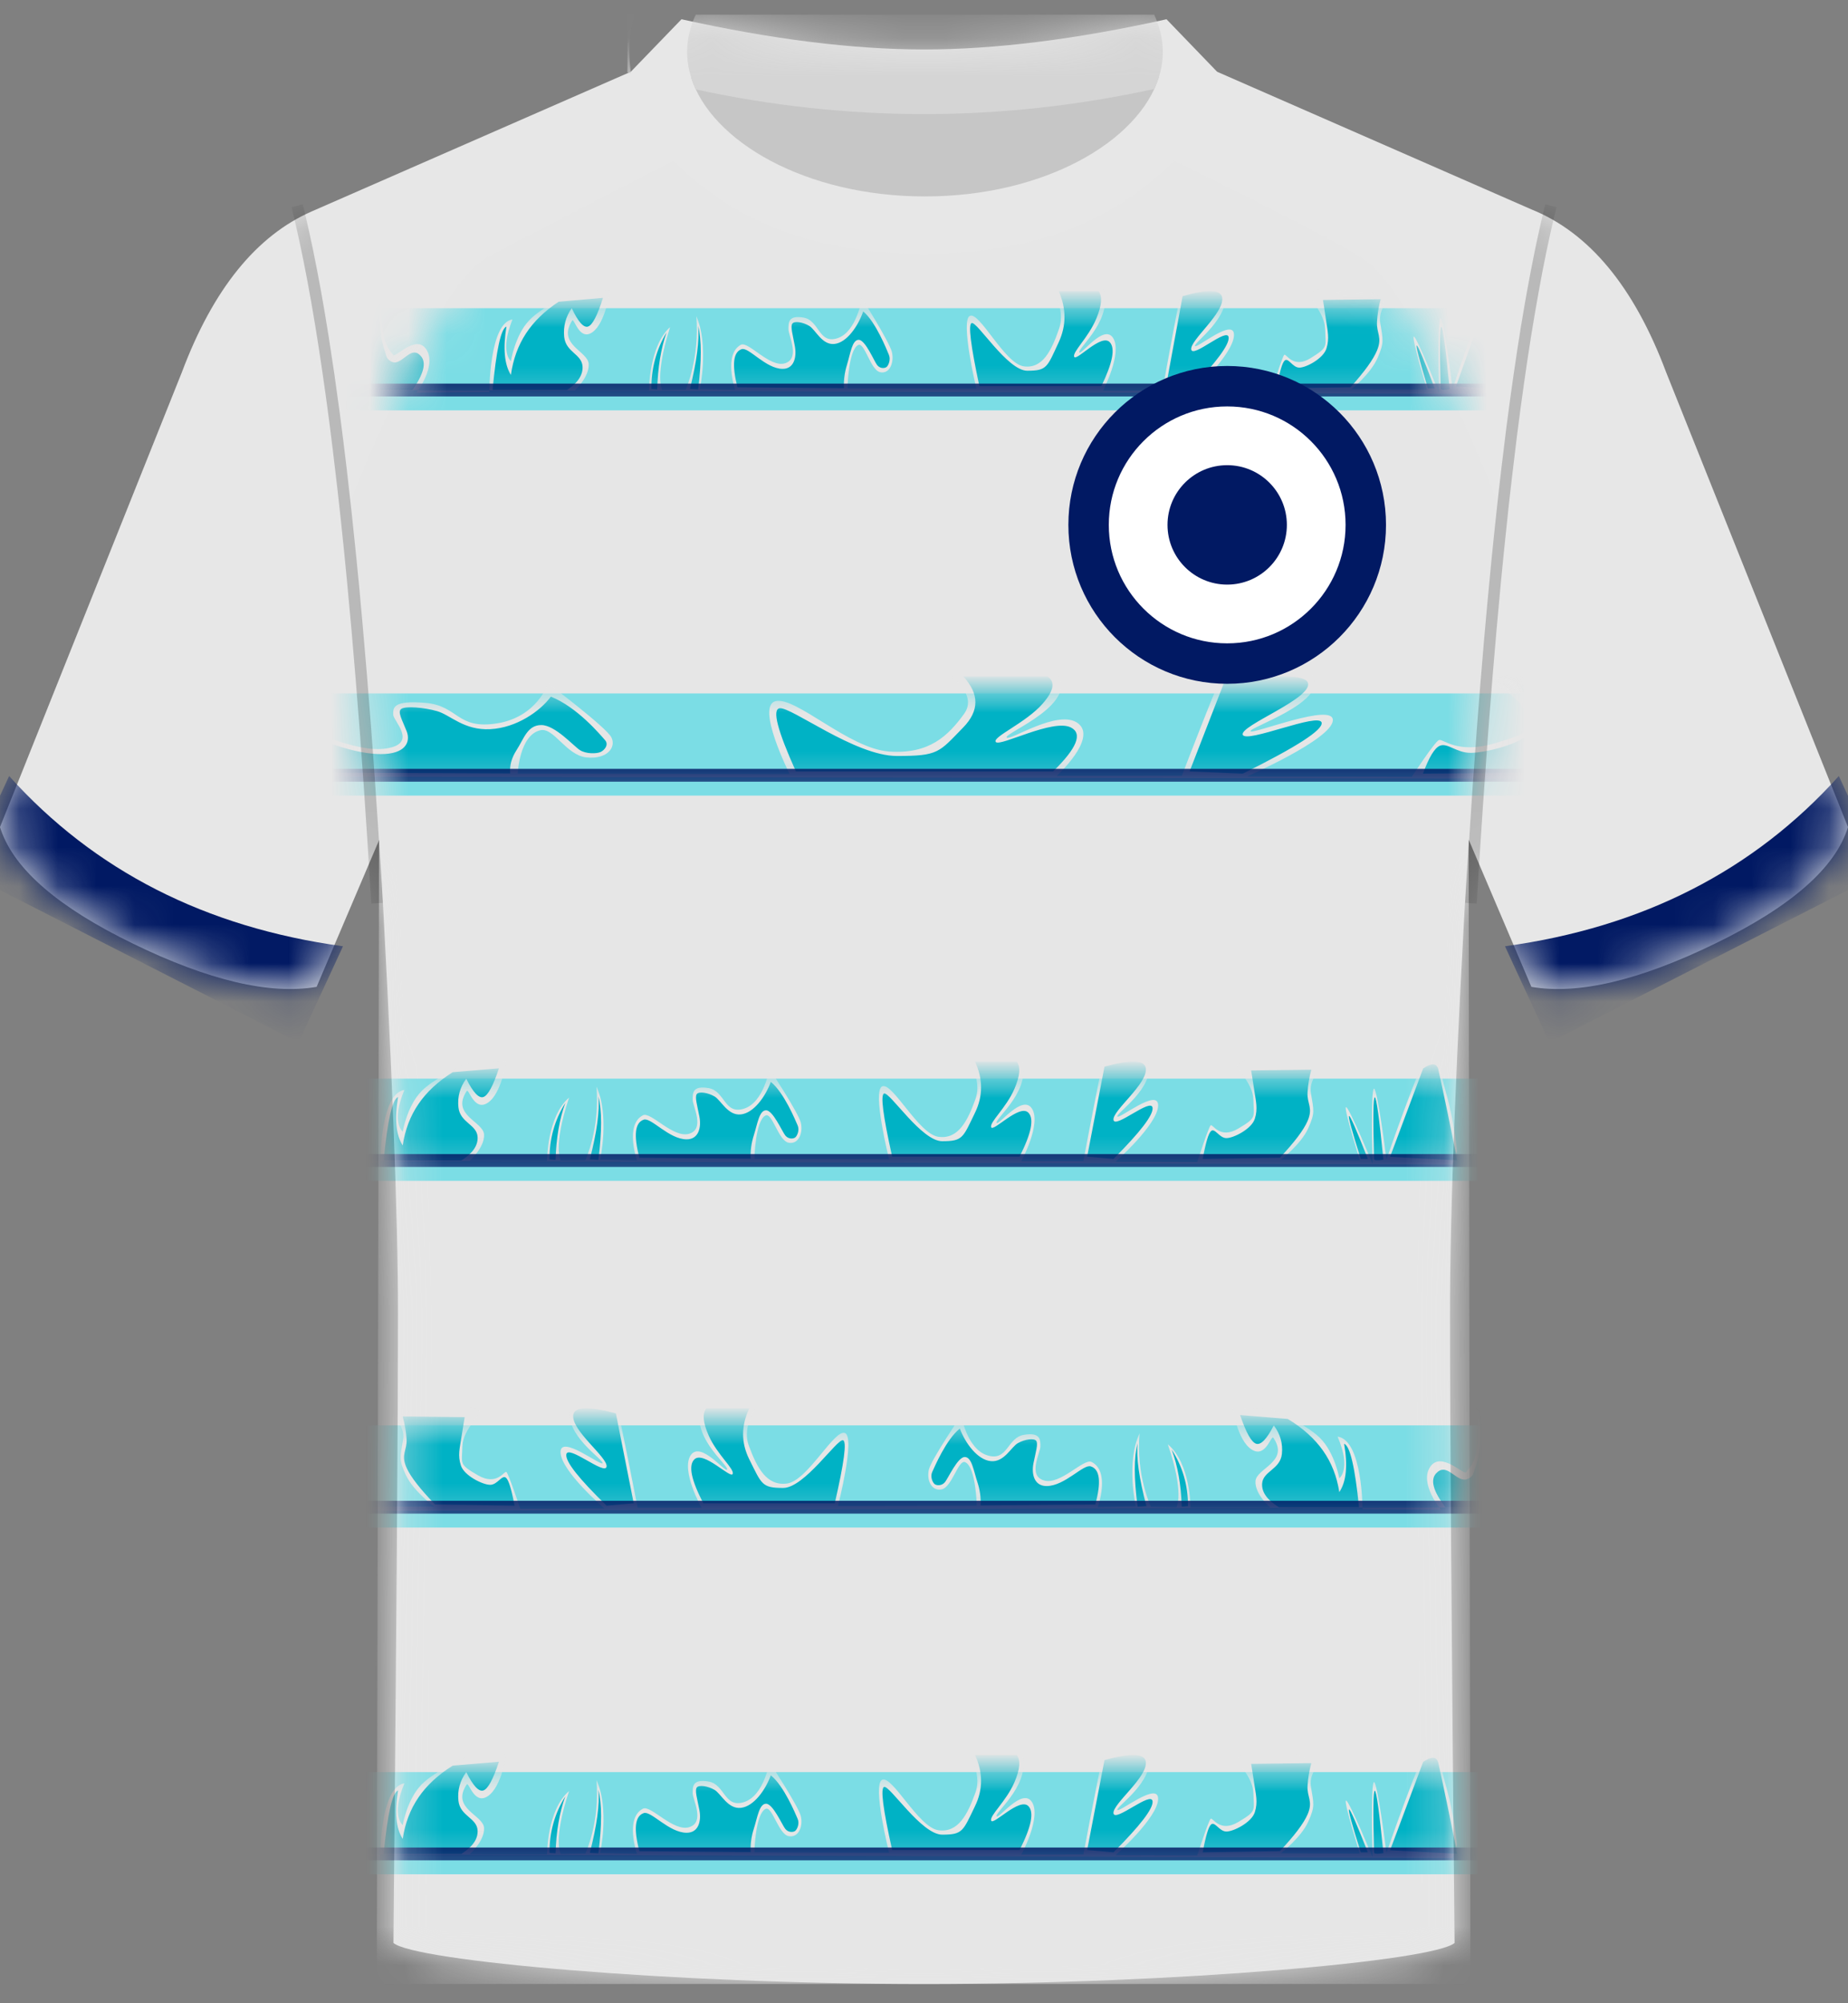 <svg xmlns="http://www.w3.org/2000/svg" xmlns:xlink="http://www.w3.org/1999/xlink" width="48" height="52" viewBox="0 0 48 52"><rect x="0" y="0" width="48" height="52" fill="#808080" stroke="none"/><defs><polygon id="e" points="0 0 32.385 0 32.385 2.652 0 2.652"/><polygon id="g" points="0 0 33.385 0 33.385 2.652 0 2.652"/><polygon id="i" points="0 0 32.385 0 32.385 2.652 0 2.652"/><polygon id="k" points="0 0 65.385 0 65.385 2.652 0 2.652"/><polygon id="m" points="0 0 31 0 31 2.652 0 2.652"/><path id="a" d="M10.22,49.935 C10.299,41.609 10.338,36.169 10.338,33.616 C10.338,31.062 10.177,26.954 9.854,21.291 L8.224,25.116 C7.011,25.326 5.418,24.951 3.446,23.991 C1.527,23.058 0.387,22.079 0.028,21.054 L0,20.969 L4.725,9.16 C5.534,7.006 6.661,5.614 8.106,4.984 L16.384,1.363 L17.701,0 C20.054,0.522 22.154,0.783 24.001,0.784 C25.838,0.785 27.938,0.524 30.299,0 L31.614,1.363 L39.776,4.935 C41.278,5.539 42.445,6.948 43.275,9.16 L48,20.969 C47.675,22.024 46.527,23.032 44.554,23.991 C42.582,24.951 40.989,25.326 39.776,25.116 L38.146,21.291 C37.823,26.758 37.662,30.866 37.662,33.616 C37.662,36.366 37.701,41.805 37.781,49.935 C37.246,50.399 30.623,51 24.001,51 C17.378,51 10.755,50.399 10.22,49.935 Z"/><path id="c" d="M0.68,47.325 L0.741,17.616 L0,8.819 C1.462,5.24 2.607,3.159 3.435,2.578 C3.581,2.475 5.233,1.616 8.391,0 C9.986,1.612 12.152,2.418 14.887,2.416 L14.895,2.416 C17.631,2.418 19.796,1.612 21.391,0 C24.208,1.376 25.86,2.236 26.348,2.578 C27.175,3.159 28.32,5.24 29.782,8.819 L29.041,17.616 L29.089,47.325 L0.68,47.325 Z"/></defs><g fill="none" fill-rule="evenodd" transform="translate(0 .5)"><mask id="b" fill="#fff"><use xlink:href="#a"/></mask><use xlink:href="#a" fill="#E7E7E7"/><g mask="url(#b)"><g transform="translate(9.105 3.675)"><mask id="d" fill="#fff"><use xlink:href="#c"/></mask><use xlink:href="#c" fill="#E6E6E6"/><g mask="url(#d)"><g transform="translate(-3.105 41.825)"><mask id="f" fill="#fff"><use xlink:href="#e"/></mask><use xlink:href="#e" fill="#7BDDE5"/><path fill="#E6E6E6" d="M0,2.124 C0,2.124 0.236,-1.062 0.67,-1.277 C0.333,0.207 0.557,0.781 0.557,0.781 C0.557,0.781 0.725,-0.857 1.126,-1.062 C0.706,0.851 1.212,1.107 1.263,1.211 C1.314,1.316 1.894,0.649 2.172,1.079 C2.45,1.51 1.897,2.193 1.897,2.193 C1.897,2.193 3.876,2.177 3.876,2.177 C3.876,2.177 3.876,0.381 4.504,0.291 C4.148,1.137 4.46,1.374 4.46,1.374 C4.46,1.374 4.573,0.708 4.949,0.323 C5.326,-0.062 6.235,-0.443 6.235,-0.443 C6.235,-0.443 7.151,-0.463 7.151,-0.463 C7.151,-0.463 7.033,0.381 6.672,0.624 C6.311,0.866 6.18,0.235 6.121,0.323 C5.705,0.95 6.558,1.112 6.573,1.452 C6.587,1.792 6.199,2.132 6.199,2.132 C6.199,2.132 8.208,2.135 8.208,2.135 C8.208,2.135 8.208,0.98 8.781,0.492 C8.354,1.769 8.564,2.126 8.564,2.126 C8.564,2.126 9.206,2.115 9.206,2.115 C9.206,2.115 9.589,1.295 9.492,0.206 C9.838,0.955 9.589,2.101 9.589,2.101 C9.589,2.101 10.545,2.122 10.545,2.122 C10.545,2.122 10.223,1.194 10.701,0.95 C10.902,0.848 11.489,1.558 11.903,1.429 C12.318,1.3 11.992,0.715 11.992,0.548 C11.992,0.381 11.981,0.171 12.407,0.245 C12.833,0.318 12.808,0.944 13.327,0.778 C13.847,0.612 13.985,-0.26 13.985,-0.26 C13.985,-0.26 14.731,0.875 14.799,1.137 C14.866,1.4 14.744,1.715 14.482,1.662 C14.22,1.61 14.057,0.873 13.886,0.955 C13.614,1.083 13.595,2.082 13.595,2.082 C13.595,2.082 17.093,2.093 17.093,2.093 C17.093,2.093 16.651,0.319 16.914,0.199 C17.177,0.08 17.858,1.438 18.374,1.509 C18.89,1.581 19.132,1.098 19.335,0.535 C19.539,-0.028 19.073,-0.536 19.135,-0.593 C19.197,-0.65 20.165,-1.364 20.513,-0.559 C20.86,0.246 19.858,1.021 19.884,1.142 C19.91,1.262 20.55,0.385 20.803,0.776 C21.056,1.166 20.53,2.139 20.53,2.139 C20.53,2.139 22.139,2.137 22.139,2.137 C22.139,2.137 22.622,-0.407 22.657,-0.46 C22.692,-0.514 23.662,-1.099 23.831,-0.432 C24,0.235 23.001,0.883 23.022,0.98 C23.044,1.077 24.1,0.215 24.081,0.705 C24.062,1.195 22.976,2.156 22.976,2.156 C22.976,2.156 25.097,2.163 25.097,2.163 C25.097,2.163 25.392,1.255 25.446,1.211 C25.5,1.167 25.678,1.585 26.164,1.295 C26.649,1.006 26.565,1.01 26.556,0.549 C26.546,0.087 26.043,-0.298 26.13,-0.375 C26.217,-0.451 26.895,-0.769 27.695,-0.457 C28.494,-0.145 27.975,-0.082 28.049,0.375 C28.124,0.832 28.163,0.88 27.979,1.289 C27.795,1.698 27.27,2.106 27.27,2.106 C27.27,2.106 29.319,2.116 29.319,2.116 C29.319,2.116 28.88,0.716 28.965,0.739 C29.05,0.761 29.649,2.204 29.649,2.204 C29.649,2.204 29.598,0.285 29.687,0.259 C29.775,0.233 30.012,2.096 30.012,2.096 C30.012,2.096 30.901,-0.468 31.118,-0.708 C31.335,-0.948 31.353,-0.368 31.564,0.381 C31.775,1.13 31.847,1.879 31.847,1.879 C31.847,1.879 31.808,1.995 31.73,2.229 C10.577,2.159 0,2.124 0,2.124 Z" mask="url(#f)"/><path fill="#00B2C5" d="M.109 2.124C.203.869.277.188.33.08.41-.081.406 1.385.542 1.247.678 1.11.727-.642.943-.642.809.741 1.026 1.013 1.082 1.247 1.098 1.316 1.214 1.415 1.316 1.408 1.565 1.39 1.771.965 2.021 1.247 2.172 1.417 2.094 1.71 1.788 2.124L.109 2.124ZM3.964 2.124C4.065 1.083 4.19.533 4.339.476 4.243 1.043 4.284 1.462 4.46 1.733 4.52 1.327 4.657.968 4.87.657 5.082.345 5.379.07 5.759-.168L6.959-.268C6.808.19 6.673.438 6.554.476 6.435.514 6.287.355 6.111 5.55111512e-17 5.947.223 5.879.471 5.907.741 5.949 1.147 6.387 1.186 6.405 1.515 6.417 1.735 6.277 1.938 5.984 2.124L3.964 2.124ZM8.273 2.097C8.269 1.565 8.405 1.076 8.683.63 8.532 1.048 8.447 1.541 8.43 2.109 8.326 2.101 8.273 2.097 8.273 2.097ZM9.32 2.096C9.505 1.378 9.579.833 9.542.46 9.636.822 9.636 1.371 9.542 2.109 9.394 2.1 9.32 2.096 9.32 2.096ZM10.608 2.053C10.454 1.469 10.492 1.139 10.722 1.064 10.914 1.001 11.376 1.575 11.836 1.575 12.143 1.575 12.222 1.273 12.166.983 12.11.693 12.043.475 12.098.4 12.153.325 12.388.361 12.558.46 12.728.559 12.903.964 13.242.928 13.581.892 13.884.46 14.021.083 14.363.357 14.662 1.086 14.717 1.211 14.773 1.335 14.706 1.484 14.657 1.524 14.607 1.565 14.477 1.575 14.396 1.473 14.315 1.371 14.077.821 13.898.821 13.72.821 13.675 1.171 13.579 1.473 13.515 1.675 13.488 1.876 13.498 2.077 11.571 2.061 10.608 2.053 10.608 2.053ZM17.173 2.023C16.936.963 16.866.417 16.963.385 17.108.336 17.934 1.624 18.473 1.624 19.011 1.624 19.011 1.532 19.325.884 19.535.452 19.535.009 19.325-.444L20.408-.444C20.513-.307 20.493-.071 20.349.264 20.131.768 19.691 1.135 19.746 1.262 19.8 1.389 20.482.647 20.712.884 20.865 1.042 20.788 1.421 20.483 2.023L17.173 2.023ZM22.238 2.023C22.538.467 22.688-.312 22.688-.312 23.367-.5 23.725-.488 23.76-.277 23.827.125 22.882.836 22.922 1.072 22.962 1.308 23.909.479 23.937.759 23.955.946 23.617 1.387 22.922 2.083 22.466 2.043 22.238 2.023 22.238 2.023ZM25.24 2.083C25.317 1.66 25.389 1.419 25.456 1.36 25.556 1.272 25.67 1.543 25.855 1.543 26.04 1.543 26.506 1.308 26.592 1.044 26.677.78 26.62.585 26.579.307 26.538.03 26.497-.214 26.497-.214 27.539-.227 28.06-.233 28.06-.233 28.007-.041 27.974.155 27.962.354 27.944.653 28.114.75 27.962 1.1 27.861 1.333 27.621 1.651 27.243 2.052 25.908 2.073 25.24 2.083 25.24 2.083ZM29.345 2.083C29.11 1.341 29.009.969 29.042.969 29.075.969 29.236 1.341 29.528 2.083L29.345 2.083ZM29.69 2.083C29.661 1.013 29.667.48 29.709.484 29.751.487 29.825 1.027 29.933 2.103 29.771 2.13 29.69 2.123 29.69 2.083ZM30.106 2.029C30.678.5 30.965-.265 30.965-.265 31.177-.41 31.307-.407 31.355-.256 31.52.486 31.684 1.278 31.847 2.119 30.686 2.059 30.106 2.029 30.106 2.029Z" mask="url(#f)"/><polygon fill="#011963" points="0 1.958 32.385 1.958 32.385 2.291 0 2.291" mask="url(#f)"/></g></g><g mask="url(#d)"><g transform="matrix(-1 0 0 1 30.28 32.825)"><mask id="h" fill="#fff"><use xlink:href="#g"/></mask><use xlink:href="#g" fill="#7BDDE5"/><path fill="#E6E6E6" d="M0,2.124 C0,2.124 0.244,-1.062 0.691,-1.277 C0.343,0.207 0.574,0.781 0.574,0.781 C0.574,0.781 0.748,-0.857 1.161,-1.062 C0.728,0.851 1.249,1.107 1.302,1.211 C1.355,1.316 1.952,0.649 2.239,1.079 C2.526,1.51 1.956,2.193 1.956,2.193 C1.956,2.193 3.995,2.177 3.995,2.177 C3.995,2.177 3.995,0.381 4.643,0.291 C4.276,1.137 4.598,1.374 4.598,1.374 C4.598,1.374 4.715,0.708 5.102,0.323 C5.49,-0.062 6.427,-0.443 6.427,-0.443 C6.427,-0.443 7.372,-0.463 7.372,-0.463 C7.372,-0.463 7.25,0.381 6.878,0.624 C6.506,0.866 6.371,0.235 6.31,0.323 C5.881,0.95 6.76,1.112 6.775,1.452 C6.791,1.792 6.391,2.132 6.391,2.132 C6.391,2.132 8.462,2.135 8.462,2.135 C8.462,2.135 8.462,0.98 9.052,0.492 C8.612,1.769 8.829,2.126 8.829,2.126 C8.829,2.126 9.49,2.115 9.49,2.115 C9.49,2.115 9.885,1.295 9.785,0.206 C10.141,0.955 9.885,2.101 9.885,2.101 C9.885,2.101 10.871,2.122 10.871,2.122 C10.871,2.122 10.539,1.194 11.032,0.95 C11.239,0.848 11.844,1.558 12.271,1.429 C12.698,1.3 12.363,0.715 12.363,0.548 C12.363,0.381 12.351,0.171 12.79,0.245 C13.229,0.318 13.204,0.944 13.739,0.778 C14.274,0.612 14.417,-0.26 14.417,-0.26 C14.417,-0.26 15.186,0.875 15.255,1.137 C15.325,1.4 15.199,1.715 14.929,1.662 C14.659,1.61 14.491,0.873 14.315,0.955 C14.034,1.083 14.015,2.082 14.015,2.082 C14.015,2.082 17.62,2.093 17.62,2.093 C17.62,2.093 17.165,0.319 17.436,0.199 C17.707,0.08 18.409,1.438 18.941,1.509 C19.474,1.581 19.723,1.098 19.932,0.535 C20.142,-0.028 19.662,-0.536 19.726,-0.593 C19.789,-0.65 20.788,-1.364 21.146,-0.559 C21.505,0.246 20.471,1.021 20.498,1.142 C20.525,1.262 21.185,0.385 21.445,0.776 C21.706,1.166 21.164,2.139 21.164,2.139 C21.164,2.139 22.823,2.137 22.823,2.137 C22.823,2.137 23.32,-0.407 23.357,-0.46 C23.393,-0.514 24.392,-1.099 24.567,-0.432 C24.741,0.235 23.711,0.883 23.733,0.98 C23.755,1.077 24.844,0.215 24.825,0.705 C24.805,1.195 23.686,2.156 23.686,2.156 C23.686,2.156 25.872,2.163 25.872,2.163 C25.872,2.163 26.176,1.255 26.231,1.211 C26.287,1.167 26.471,1.585 26.972,1.295 C27.472,1.006 27.385,1.01 27.376,0.549 C27.366,0.087 26.847,-0.298 26.937,-0.375 C27.026,-0.451 27.726,-0.769 28.55,-0.457 C29.374,-0.145 28.839,-0.082 28.916,0.375 C28.992,0.832 29.033,0.88 28.843,1.289 C28.653,1.698 28.112,2.106 28.112,2.106 C28.112,2.106 30.224,2.116 30.224,2.116 C30.224,2.116 29.772,0.716 29.86,0.739 C29.947,0.761 30.564,2.204 30.564,2.204 C30.564,2.204 30.512,0.285 30.603,0.259 C30.694,0.233 30.939,2.096 30.939,2.096 C30.939,2.096 31.855,-0.468 32.079,-0.708 C32.303,-0.948 32.321,-0.368 32.538,0.381 C32.756,1.13 32.83,1.879 32.83,1.879 C32.83,1.879 32.79,1.995 32.709,2.229 C10.903,2.159 0,2.124 0,2.124 Z" mask="url(#h)"/><path fill="#00B2C5" d="M.112 2.124C.209.869.285.188.34.08.422-.081.419 1.385.559 1.247.698 1.11.75-.642.973-.642.834.741 1.058 1.013 1.115 1.247 1.131 1.316 1.252 1.415 1.357 1.408 1.613 1.39 1.826.965 2.084 1.247 2.239 1.417 2.159 1.71 1.843 2.124L.112 2.124ZM4.086 2.124C4.191 1.083 4.32.533 4.473.476 4.374 1.043 4.416 1.462 4.598 1.733 4.66 1.327 4.801.968 5.02.657 5.239.345 5.545.07 5.937-.168L7.174-.268C7.019.19 6.88.438 6.757.476 6.634.514 6.481.355 6.3 5.55111512e-17 6.131.223 6.061.471 6.089.741 6.132 1.147 6.584 1.186 6.603 1.515 6.615 1.735 6.47 1.938 6.168 2.124L4.086 2.124ZM8.529 2.097C8.524 1.565 8.665 1.076 8.951.63 8.795 1.048 8.708 1.541 8.691 2.109 8.583 2.101 8.529 2.097 8.529 2.097ZM9.608 2.096C9.798 1.378 9.875.833 9.837.46 9.934.822 9.934 1.371 9.837 2.109 9.684 2.1 9.608 2.096 9.608 2.096ZM10.936 2.053C10.777 1.469 10.816 1.139 11.053 1.064 11.251 1.001 11.727 1.575 12.202 1.575 12.518 1.575 12.599 1.273 12.542.983 12.484.693 12.414.475 12.471.4 12.528.325 12.771.361 12.946.46 13.121.559 13.301.964 13.651.928 14.0.892 14.312.46 14.454.083 14.806.357 15.114 1.086 15.172 1.211 15.229 1.335 15.16 1.484 15.109 1.524 15.058 1.565 14.924 1.575 14.84 1.473 14.757 1.371 14.511.821 14.327.821 14.143.821 14.098 1.171 13.998 1.473 13.932 1.675 13.904 1.876 13.915 2.077 11.929 2.061 10.936 2.053 10.936 2.053ZM17.703 2.023C17.459.963 17.387.417 17.487.385 17.637.336 18.488 1.624 19.043 1.624 19.598 1.624 19.598 1.532 19.922.884 20.138.452 20.138.009 19.922-.444L21.038-.444C21.147-.307 21.126-.071 20.977.264 20.753.768 20.299 1.135 20.355 1.262 20.412 1.389 21.115.647 21.351.884 21.509 1.042 21.43 1.421 21.116 2.023L17.703 2.023ZM22.925 2.023C23.234.467 23.388-.312 23.388-.312 24.089-.5 24.457-.488 24.494-.277 24.563.125 23.588.836 23.63 1.072 23.671 1.308 24.647.479 24.676.759 24.695.946 24.346 1.387 23.63 2.083 23.16 2.043 22.925 2.023 22.925 2.023ZM26.02 2.083C26.099 1.66 26.173 1.419 26.242 1.36 26.345 1.272 26.463 1.543 26.653 1.543 26.844 1.543 27.325 1.308 27.413 1.044 27.501.78 27.442.585 27.4.307 27.358.03 27.315-.214 27.315-.214 28.389-.227 28.926-.233 28.926-.233 28.872-.041 28.838.155 28.825.354 28.807.653 28.982.75 28.825 1.1 28.721 1.333 28.474 1.651 28.085 2.052 26.708 2.073 26.02 2.083 26.02 2.083ZM30.251 2.083C30.009 1.341 29.905.969 29.939.969 29.972.969 30.139 1.341 30.44 2.083L30.251 2.083ZM30.607 2.083C30.576 1.013 30.583.48 30.626.484 30.669.487 30.746 1.027 30.857 2.103 30.69 2.13 30.607 2.123 30.607 2.083ZM31.035 2.029C31.626.5 31.921-.265 31.921-.265 32.14-.41 32.274-.407 32.323-.256 32.493.486 32.662 1.278 32.83 2.119 31.634 2.059 31.035 2.029 31.035 2.029Z" mask="url(#h)"/><polygon fill="#011963" points="0 1.958 33.385 1.958 33.385 2.291 0 2.291" mask="url(#h)"/></g></g><g mask="url(#d)"><g transform="translate(-3.105 23.825)"><mask id="j" fill="#fff"><use xlink:href="#i"/></mask><use xlink:href="#i" fill="#7BDDE5"/><path fill="#E6E6E6" d="M0,2.124 C0,2.124 0.236,-1.062 0.67,-1.277 C0.333,0.207 0.557,0.781 0.557,0.781 C0.557,0.781 0.725,-0.857 1.126,-1.062 C0.706,0.851 1.212,1.107 1.263,1.211 C1.314,1.316 1.894,0.649 2.172,1.079 C2.45,1.51 1.897,2.193 1.897,2.193 C1.897,2.193 3.876,2.177 3.876,2.177 C3.876,2.177 3.876,0.381 4.504,0.291 C4.148,1.137 4.46,1.374 4.46,1.374 C4.46,1.374 4.573,0.708 4.949,0.323 C5.326,-0.062 6.235,-0.443 6.235,-0.443 C6.235,-0.443 7.151,-0.463 7.151,-0.463 C7.151,-0.463 7.033,0.381 6.672,0.624 C6.311,0.866 6.18,0.235 6.121,0.323 C5.705,0.95 6.558,1.112 6.573,1.452 C6.587,1.792 6.199,2.132 6.199,2.132 C6.199,2.132 8.208,2.135 8.208,2.135 C8.208,2.135 8.208,0.98 8.781,0.492 C8.354,1.769 8.564,2.126 8.564,2.126 C8.564,2.126 9.206,2.115 9.206,2.115 C9.206,2.115 9.589,1.295 9.492,0.206 C9.838,0.955 9.589,2.101 9.589,2.101 C9.589,2.101 10.545,2.122 10.545,2.122 C10.545,2.122 10.223,1.194 10.701,0.95 C10.902,0.848 11.489,1.558 11.903,1.429 C12.318,1.3 11.992,0.715 11.992,0.548 C11.992,0.381 11.981,0.171 12.407,0.245 C12.833,0.318 12.808,0.944 13.327,0.778 C13.847,0.612 13.985,-0.26 13.985,-0.26 C13.985,-0.26 14.731,0.875 14.799,1.137 C14.866,1.4 14.744,1.715 14.482,1.662 C14.22,1.61 14.057,0.873 13.886,0.955 C13.614,1.083 13.595,2.082 13.595,2.082 C13.595,2.082 17.093,2.093 17.093,2.093 C17.093,2.093 16.651,0.319 16.914,0.199 C17.177,0.08 17.858,1.438 18.374,1.509 C18.89,1.581 19.132,1.098 19.335,0.535 C19.539,-0.028 19.073,-0.536 19.135,-0.593 C19.197,-0.65 20.165,-1.364 20.513,-0.559 C20.86,0.246 19.858,1.021 19.884,1.142 C19.91,1.262 20.55,0.385 20.803,0.776 C21.056,1.166 20.53,2.139 20.53,2.139 C20.53,2.139 22.139,2.137 22.139,2.137 C22.139,2.137 22.622,-0.407 22.657,-0.46 C22.692,-0.514 23.662,-1.099 23.831,-0.432 C24,0.235 23.001,0.883 23.022,0.98 C23.044,1.077 24.1,0.215 24.081,0.705 C24.062,1.195 22.976,2.156 22.976,2.156 C22.976,2.156 25.097,2.163 25.097,2.163 C25.097,2.163 25.392,1.255 25.446,1.211 C25.5,1.167 25.678,1.585 26.164,1.295 C26.649,1.006 26.565,1.01 26.556,0.549 C26.546,0.087 26.043,-0.298 26.13,-0.375 C26.217,-0.451 26.895,-0.769 27.695,-0.457 C28.494,-0.145 27.975,-0.082 28.049,0.375 C28.124,0.832 28.163,0.88 27.979,1.289 C27.795,1.698 27.27,2.106 27.27,2.106 C27.27,2.106 29.319,2.116 29.319,2.116 C29.319,2.116 28.88,0.716 28.965,0.739 C29.05,0.761 29.649,2.204 29.649,2.204 C29.649,2.204 29.598,0.285 29.687,0.259 C29.775,0.233 30.012,2.096 30.012,2.096 C30.012,2.096 30.901,-0.468 31.118,-0.708 C31.335,-0.948 31.353,-0.368 31.564,0.381 C31.775,1.13 31.847,1.879 31.847,1.879 C31.847,1.879 31.808,1.995 31.73,2.229 C10.577,2.159 0,2.124 0,2.124 Z" mask="url(#j)"/><path fill="#00B2C5" d="M.109 2.124C.203.869.277.188.33.08.41-.081.406 1.385.542 1.247.678 1.11.727-.642.943-.642.809.741 1.026 1.013 1.082 1.247 1.098 1.316 1.214 1.415 1.316 1.408 1.565 1.39 1.771.965 2.021 1.247 2.172 1.417 2.094 1.71 1.788 2.124L.109 2.124ZM3.964 2.124C4.065 1.083 4.19.533 4.339.476 4.243 1.043 4.284 1.462 4.46 1.733 4.52 1.327 4.657.968 4.87.657 5.082.345 5.379.07 5.759-.168L6.959-.268C6.808.19 6.673.438 6.554.476 6.435.514 6.287.355 6.111 5.55111512e-17 5.947.223 5.879.471 5.907.741 5.949 1.147 6.387 1.186 6.405 1.515 6.417 1.735 6.277 1.938 5.984 2.124L3.964 2.124ZM8.273 2.097C8.269 1.565 8.405 1.076 8.683.63 8.532 1.048 8.447 1.541 8.43 2.109 8.326 2.101 8.273 2.097 8.273 2.097ZM9.32 2.096C9.505 1.378 9.579.833 9.542.46 9.636.822 9.636 1.371 9.542 2.109 9.394 2.1 9.32 2.096 9.32 2.096ZM10.608 2.053C10.454 1.469 10.492 1.139 10.722 1.064 10.914 1.001 11.376 1.575 11.836 1.575 12.143 1.575 12.222 1.273 12.166.983 12.11.693 12.043.475 12.098.4 12.153.325 12.388.361 12.558.46 12.728.559 12.903.964 13.242.928 13.581.892 13.884.46 14.021.083 14.363.357 14.662 1.086 14.717 1.211 14.773 1.335 14.706 1.484 14.657 1.524 14.607 1.565 14.477 1.575 14.396 1.473 14.315 1.371 14.077.821 13.898.821 13.72.821 13.675 1.171 13.579 1.473 13.515 1.675 13.488 1.876 13.498 2.077 11.571 2.061 10.608 2.053 10.608 2.053ZM17.173 2.023C16.936.963 16.866.417 16.963.385 17.108.336 17.934 1.624 18.473 1.624 19.011 1.624 19.011 1.532 19.325.884 19.535.452 19.535.009 19.325-.444L20.408-.444C20.513-.307 20.493-.071 20.349.264 20.131.768 19.691 1.135 19.746 1.262 19.8 1.389 20.482.647 20.712.884 20.865 1.042 20.788 1.421 20.483 2.023L17.173 2.023ZM22.238 2.023C22.538.467 22.688-.312 22.688-.312 23.367-.5 23.725-.488 23.76-.277 23.827.125 22.882.836 22.922 1.072 22.962 1.308 23.909.479 23.937.759 23.955.946 23.617 1.387 22.922 2.083 22.466 2.043 22.238 2.023 22.238 2.023ZM25.24 2.083C25.317 1.66 25.389 1.419 25.456 1.36 25.556 1.272 25.67 1.543 25.855 1.543 26.04 1.543 26.506 1.308 26.592 1.044 26.677.78 26.62.585 26.579.307 26.538.03 26.497-.214 26.497-.214 27.539-.227 28.06-.233 28.06-.233 28.007-.041 27.974.155 27.962.354 27.944.653 28.114.75 27.962 1.1 27.861 1.333 27.621 1.651 27.243 2.052 25.908 2.073 25.24 2.083 25.24 2.083ZM29.345 2.083C29.11 1.341 29.009.969 29.042.969 29.075.969 29.236 1.341 29.528 2.083L29.345 2.083ZM29.69 2.083C29.661 1.013 29.667.48 29.709.484 29.751.487 29.825 1.027 29.933 2.103 29.771 2.13 29.69 2.123 29.69 2.083ZM30.106 2.029C30.678.5 30.965-.265 30.965-.265 31.177-.41 31.307-.407 31.355-.256 31.52.486 31.684 1.278 31.847 2.119 30.686 2.059 30.106 2.029 30.106 2.029Z" mask="url(#j)"/><polygon fill="#011963" points="0 1.958 32.385 1.958 32.385 2.291 0 2.291" mask="url(#j)"/></g></g><g mask="url(#d)"><g transform="translate(-23.105 13.825)"><mask id="l" fill="#fff"><use xlink:href="#k"/></mask><use xlink:href="#k" fill="#7BDDE5"/><path fill="#E6E6E6" d="M0,2.124 C0,2.124 0.477,-1.062 1.354,-1.277 C0.673,0.207 1.124,0.781 1.124,0.781 C1.124,0.781 1.464,-0.857 2.274,-1.062 C1.426,0.851 2.447,1.107 2.55,1.211 C2.653,1.316 3.823,0.649 4.385,1.079 C4.946,1.51 3.831,2.193 3.831,2.193 C3.831,2.193 7.825,2.177 7.825,2.177 C7.825,2.177 7.825,0.381 9.093,0.291 C8.375,1.137 9.005,1.374 9.005,1.374 C9.005,1.374 9.234,0.708 9.993,0.323 C10.752,-0.062 12.588,-0.443 12.588,-0.443 C12.588,-0.443 14.439,-0.463 14.439,-0.463 C14.439,-0.463 14.2,0.381 13.471,0.624 C12.742,0.866 12.477,0.235 12.359,0.323 C11.518,0.95 13.24,1.112 13.27,1.452 C13.299,1.792 12.516,2.132 12.516,2.132 C12.516,2.132 16.572,2.135 16.572,2.135 C16.572,2.135 16.572,0.98 17.728,0.492 C16.866,1.769 17.291,2.126 17.291,2.126 C17.291,2.126 18.587,2.115 18.587,2.115 C18.587,2.115 19.359,1.295 19.165,0.206 C19.862,0.955 19.359,2.101 19.359,2.101 C19.359,2.101 21.291,2.122 21.291,2.122 C21.291,2.122 20.641,1.194 21.606,0.95 C22.011,0.848 23.196,1.558 24.032,1.429 C24.869,1.3 24.213,0.715 24.213,0.548 C24.213,0.381 24.189,0.171 25.049,0.245 C25.91,0.318 25.859,0.944 26.908,0.778 C27.956,0.612 28.236,-0.26 28.236,-0.26 C28.236,-0.26 29.741,0.875 29.878,1.137 C30.015,1.4 29.767,1.715 29.238,1.662 C28.709,1.61 28.381,0.873 28.036,0.955 C27.486,1.083 27.448,2.082 27.448,2.082 C27.448,2.082 34.51,2.093 34.51,2.093 C34.51,2.093 33.619,0.319 34.149,0.199 C34.68,0.08 36.055,1.438 37.097,1.509 C38.139,1.581 38.627,1.098 39.038,0.535 C39.449,-0.028 38.508,-0.536 38.633,-0.593 C38.757,-0.65 40.713,-1.364 41.415,-0.559 C42.117,0.246 40.092,1.021 40.145,1.142 C40.198,1.262 41.49,0.385 42.001,0.776 C42.512,1.166 41.449,2.139 41.449,2.139 C41.449,2.139 44.698,2.137 44.698,2.137 C44.698,2.137 45.673,-0.407 45.744,-0.46 C45.815,-0.514 47.773,-1.099 48.114,-0.432 C48.456,0.235 46.438,0.883 46.482,0.98 C46.525,1.077 48.658,0.215 48.619,0.705 C48.58,1.195 46.389,2.156 46.389,2.156 C46.389,2.156 50.671,2.163 50.671,2.163 C50.671,2.163 51.265,1.255 51.374,1.211 C51.483,1.167 51.844,1.585 52.824,1.295 C53.804,1.006 53.634,1.01 53.616,0.549 C53.597,0.087 52.58,-0.298 52.756,-0.375 C52.932,-0.451 54.301,-0.769 55.915,-0.457 C57.53,-0.145 56.481,-0.082 56.631,0.375 C56.781,0.832 56.861,0.88 56.489,1.289 C56.117,1.698 55.057,2.106 55.057,2.106 C55.057,2.106 59.194,2.116 59.194,2.116 C59.194,2.116 58.309,0.716 58.48,0.739 C58.652,0.761 59.86,2.204 59.86,2.204 C59.86,2.204 59.758,0.285 59.937,0.259 C60.115,0.233 60.594,2.096 60.594,2.096 C60.594,2.096 62.389,-0.468 62.827,-0.708 C63.265,-0.948 63.3,-0.368 63.726,0.381 C64.152,1.13 64.298,1.879 64.298,1.879 C64.298,1.879 64.219,1.995 64.061,2.229 C21.354,2.159 0,2.124 0,2.124 Z" mask="url(#l)"/><path fill="#00B2C5" d="M8.002 2.124C8.208 1.083 8.461.533 8.761.476 8.567 1.043 8.649 1.462 9.005 1.733 9.127 1.327 9.402.968 9.832.657 10.261.345 10.859.07 11.627-.168L14.05-.268C13.746.19 13.474.438 13.233.476 12.992.514 12.694.355 12.338 5.55111512e-17 12.007.223 11.87.471 11.926.741 12.01 1.147 12.894 1.186 12.931 1.515 12.956 1.735 12.672 1.938 12.081 2.124L8.002 2.124ZM16.704 2.097C16.694 1.565 16.97 1.076 17.531.63 17.225 1.048 17.055 1.541 17.021 2.109 16.809 2.101 16.704 2.097 16.704 2.097ZM18.817 2.096C19.19 1.378 19.34.833 19.265.46 19.455.822 19.455 1.371 19.265 2.109 18.966 2.1 18.817 2.096 18.817 2.096ZM21.417 2.053C21.107 1.469 21.183 1.139 21.647 1.064 22.036 1.001 22.968 1.575 23.897 1.575 24.516 1.575 24.675 1.273 24.563.983 24.45.693 24.314.475 24.425.4 24.536.325 25.012.361 25.355.46 25.698.559 26.051.964 26.735.928 27.419.892 28.031.46 28.308.083 28.999.357 29.602 1.086 29.714 1.211 29.826 1.335 29.691 1.484 29.591 1.524 29.492 1.565 29.228 1.575 29.065 1.473 28.902 1.371 28.421.821 28.06.821 27.7.821 27.61 1.171 27.416 1.473 27.286 1.675 27.232 1.876 27.253 2.077 23.363 2.061 21.417 2.053 21.417 2.053ZM34.672 2.023C34.194.963 34.053.417 34.248.385 34.542.336 36.208 1.624 37.296 1.624 38.384 1.624 38.384 1.532 39.018.884 39.44.452 39.44.009 39.018-.444L41.203-.444C41.416-.307 41.376-.071 41.083.264 40.644.768 39.756 1.135 39.866 1.262 39.977 1.389 41.353.647 41.816.884 42.125 1.042 41.971 1.421 41.355 2.023L34.672 2.023ZM44.899 2.023C45.504.467 45.806-.312 45.806-.312 47.178-.5 47.899-.488 47.971-.277 48.106.125 46.197.836 46.279 1.072 46.36 1.308 48.272.479 48.328.759 48.365.946 47.682 1.387 46.279 2.083 45.359 2.043 44.899 2.023 44.899 2.023ZM50.96 2.083C51.115 1.66 51.26 1.419 51.395 1.36 51.597 1.272 51.827 1.543 52.2 1.543 52.574 1.543 53.516 1.308 53.689 1.044 53.861.78 53.746.585 53.663.307 53.581.03 53.497-.214 53.497-.214 55.6-.227 56.652-.233 56.652-.233 56.545-.041 56.479.155 56.455.354 56.418.653 56.762.75 56.455 1.1 56.25 1.333 55.766 1.651 55.004 2.052 52.308 2.073 50.96 2.083 50.96 2.083ZM59.247 2.083C58.774 1.341 58.57.969 58.635.969 58.701.969 59.028 1.341 59.616 2.083L59.247 2.083ZM59.944 2.083C59.884 1.013 59.897.48 59.981.484 60.066.487 60.217 1.027 60.433 2.103 60.107 2.13 59.944 2.123 59.944 2.083ZM60.783 2.029C61.939.5 62.517-.265 62.517-.265 62.946-.41 63.209-.407 63.306-.256 63.638.486 63.969 1.278 64.298 2.119 61.955 2.059 60.783 2.029 60.783 2.029Z" mask="url(#l)"/><polygon fill="#011963" points="0 1.958 65.385 1.958 65.385 2.291 0 2.291" mask="url(#l)"/></g></g><g mask="url(#d)"><g transform="translate(-.105 3.825)"><mask id="n" fill="#fff"><use xlink:href="#m"/></mask><use xlink:href="#m" fill="#7BDDE5"/><path fill="#E6E6E6" d="M0,2.124 C0,2.124 0.226,-1.062 0.642,-1.277 C0.319,0.207 0.533,0.781 0.533,0.781 C0.533,0.781 0.694,-0.857 1.078,-1.062 C0.676,0.851 1.16,1.107 1.209,1.211 C1.258,1.316 1.813,0.649 2.079,1.079 C2.345,1.51 1.816,2.193 1.816,2.193 C1.816,2.193 3.71,2.177 3.71,2.177 C3.71,2.177 3.71,0.381 4.311,0.291 C3.971,1.137 4.27,1.374 4.27,1.374 C4.27,1.374 4.378,0.708 4.738,0.323 C5.098,-0.062 5.968,-0.443 5.968,-0.443 C5.968,-0.443 6.846,-0.463 6.846,-0.463 C6.846,-0.463 6.732,0.381 6.387,0.624 C6.041,0.866 5.915,0.235 5.86,0.323 C5.461,0.95 6.277,1.112 6.291,1.452 C6.305,1.792 5.934,2.132 5.934,2.132 C5.934,2.132 7.857,2.135 7.857,2.135 C7.857,2.135 7.857,0.98 8.405,0.492 C7.996,1.769 8.198,2.126 8.198,2.126 C8.198,2.126 8.812,2.115 8.812,2.115 C8.812,2.115 9.179,1.295 9.086,0.206 C9.417,0.955 9.179,2.101 9.179,2.101 C9.179,2.101 10.094,2.122 10.094,2.122 C10.094,2.122 9.786,1.194 10.244,0.95 C10.436,0.848 10.998,1.558 11.394,1.429 C11.791,1.3 11.48,0.715 11.48,0.548 C11.48,0.381 11.468,0.171 11.876,0.245 C12.284,0.318 12.26,0.944 12.757,0.778 C13.254,0.612 13.387,-0.26 13.387,-0.26 C13.387,-0.26 14.101,0.875 14.166,1.137 C14.23,1.4 14.113,1.715 13.862,1.662 C13.611,1.61 13.456,0.873 13.292,0.955 C13.031,1.083 13.013,2.082 13.013,2.082 C13.013,2.082 16.361,2.093 16.361,2.093 C16.361,2.093 15.939,0.319 16.191,0.199 C16.442,0.08 17.094,1.438 17.588,1.509 C18.082,1.581 18.313,1.098 18.508,0.535 C18.703,-0.028 18.257,-0.536 18.316,-0.593 C18.375,-0.65 19.303,-1.364 19.635,-0.559 C19.968,0.246 19.008,1.021 19.033,1.142 C19.059,1.262 19.671,0.385 19.913,0.776 C20.156,1.166 19.651,2.139 19.651,2.139 C19.651,2.139 21.192,2.137 21.192,2.137 C21.192,2.137 21.654,-0.407 21.688,-0.46 C21.721,-0.514 22.65,-1.099 22.812,-0.432 C22.974,0.235 22.017,0.883 22.038,0.98 C22.058,1.077 23.069,0.215 23.051,0.705 C23.033,1.195 21.993,2.156 21.993,2.156 C21.993,2.156 24.024,2.163 24.024,2.163 C24.024,2.163 24.306,1.255 24.357,1.211 C24.409,1.167 24.58,1.585 25.045,1.295 C25.509,1.006 25.429,1.01 25.42,0.549 C25.411,0.087 24.929,-0.298 25.012,-0.375 C25.096,-0.451 25.745,-0.769 26.51,-0.457 C27.276,-0.145 26.779,-0.082 26.85,0.375 C26.921,0.832 26.958,0.88 26.782,1.289 C26.606,1.698 26.103,2.106 26.103,2.106 C26.103,2.106 28.065,2.116 28.065,2.116 C28.065,2.116 27.645,0.716 27.726,0.739 C27.808,0.761 28.38,2.204 28.38,2.204 C28.38,2.204 28.332,0.285 28.417,0.259 C28.501,0.233 28.729,2.096 28.729,2.096 C28.729,2.096 29.579,-0.468 29.787,-0.708 C29.995,-0.948 30.012,-0.368 30.214,0.381 C30.416,1.13 30.485,1.879 30.485,1.879 C30.485,1.879 30.447,1.995 30.372,2.229 C10.124,2.159 0,2.124 0,2.124 Z" mask="url(#n)"/><path fill="#00B2C5" d="M.104 2.124C.195.869.265.188.316.08.392-.081.389 1.385.519 1.247.649 1.11.696-.642.903-.642.775.741.983 1.013 1.035 1.247 1.051 1.316 1.162 1.415 1.26 1.408 1.498 1.39 1.695.965 1.935 1.247 2.079 1.417 2.004 1.71 1.712 2.124L.104 2.124ZM3.794 2.124C3.891 1.083 4.011.533 4.154.476 4.062 1.043 4.101 1.462 4.27 1.733 4.327 1.327 4.458.968 4.661.657 4.865.345 5.149.07 5.512-.168L6.661-.268C6.517.19 6.388.438 6.274.476 6.16.514 6.018.355 5.85 5.55111512e-17 5.693.223 5.628.471 5.654.741 5.694 1.147 6.113 1.186 6.131 1.515 6.143 1.735 6.008 1.938 5.728 2.124L3.794 2.124ZM7.919 2.097C7.915 1.565 8.046 1.076 8.312.63 8.167 1.048 8.086 1.541 8.07 2.109 7.97 2.101 7.919 2.097 7.919 2.097ZM8.921 2.096C9.098 1.378 9.169.833 9.134.46 9.224.822 9.224 1.371 9.134 2.109 8.992 2.1 8.921 2.096 8.921 2.096ZM10.154 2.053C10.007 1.469 10.043 1.139 10.263 1.064 10.447 1.001 10.889 1.575 11.33 1.575 11.623 1.575 11.699 1.273 11.645.983 11.592.693 11.527.475 11.58.4 11.633.325 11.858.361 12.021.46 12.184.559 12.351.964 12.675.928 13.0.892 13.29.46 13.421.083 13.749.357 14.035 1.086 14.088 1.211 14.141 1.335 14.077 1.484 14.03 1.524 13.983 1.565 13.857 1.575 13.78 1.473 13.703 1.371 13.475.821 13.304.821 13.133.821 13.09 1.171 12.998 1.473 12.937 1.675 12.911 1.876 12.921 2.077 11.077 2.061 10.154 2.053 10.154 2.053ZM16.438 2.023C16.212.963 16.145.417 16.238.385 16.377.336 17.167 1.624 17.683 1.624 18.198 1.624 18.198 1.532 18.499.884 18.699.452 18.699.009 18.499-.444L19.535-.444C19.636-.307 19.617-.071 19.478.264 19.27.768 18.849 1.135 18.901 1.262 18.954 1.389 19.606.647 19.826.884 19.972 1.042 19.899 1.421 19.607 2.023L16.438 2.023ZM21.287 2.023C21.574.467 21.717-.312 21.717-.312 22.368-.5 22.71-.488 22.744-.277 22.808.125 21.903.836 21.941 1.072 21.98 1.308 22.886.479 22.913.759 22.93.946 22.606 1.387 21.941 2.083 21.505 2.043 21.287 2.023 21.287 2.023ZM24.161 2.083C24.234 1.66 24.303 1.419 24.367 1.36 24.463 1.272 24.572 1.543 24.749 1.543 24.926 1.543 25.373 1.308 25.454 1.044 25.536.78 25.481.585 25.442.307 25.403.03 25.363-.214 25.363-.214 26.361-.227 26.86-.233 26.86-.233 26.809-.041 26.778.155 26.766.354 26.749.653 26.912.75 26.766 1.1 26.669 1.333 26.44 1.651 26.078 2.052 24.8 2.073 24.161 2.083 24.161 2.083ZM28.09 2.083C27.865 1.341 27.769.969 27.8.969 27.831.969 27.986 1.341 28.265 2.083L28.09 2.083ZM28.42 2.083C28.392 1.013 28.398.48 28.438.484 28.478.487 28.55 1.027 28.652 2.103 28.498 2.13 28.42 2.123 28.42 2.083ZM28.818 2.029C29.366.5 29.64-.265 29.64-.265 29.843-.41 29.968-.407 30.014-.256 30.171.486 30.328 1.278 30.485 2.119 29.373 2.059 28.818 2.029 28.818 2.029Z" mask="url(#n)"/><polygon fill="#011963" points="0 1.958 31 1.958 31 2.291 0 2.291" mask="url(#n)"/></g></g></g></g><g fill="#011963" mask="url(#b)"><path d="M40.007,4.419 C41.793,4.175 43.409,3.685 44.854,2.948 C46.299,2.212 47.574,1.229 48.679,-4.61852778e-14 L49.833,2.494 L41.161,6.913 L40.007,4.419 Z M9.826,4.419 C8.04,4.175 6.425,3.685 4.979,2.948 C3.534,2.212 2.259,1.229 1.154,6.35935749e-13 L0,2.494 L8.672,6.913 L9.826,4.419 Z" transform="translate(-.917 19.644)"/></g><g mask="url(#b)"><g transform="translate(16.297 -.12)"><path fill="#C6C6C6" d="M13.804,1.62 C13.286,3.285 10.835,4.719 7.728,4.719 C4.621,4.719 2.169,3.285 1.651,1.62 Z"/><path fill="#D5D5D5" d="M13.681,0 C13.828,0.315 13.906,0.641 13.906,0.969 C13.906,1.295 13.829,1.617 13.685,1.929 C11.691,2.364 9.697,2.581 7.703,2.581 C5.728,2.581 3.753,2.368 1.778,1.942 C1.629,1.626 1.55,1.299 1.55,0.969 C1.55,0.641 1.628,0.315 1.775,0 Z M0.181,0.001 C0.095,0.315 0.05,0.638 0.05,0.969 C0.05,1.157 0.065,1.343 0.093,1.526 C0.062,1.518 0.031,1.51 0,1.501 L0,0.001 Z"/></g></g><g fill="#000" fill-opacity=".2" fill-rule="nonzero" mask="url(#b)"><g transform="translate(7.573 4.805)"><path d="M30.484,0.072 L30.775,0 L30.885,0.459 L30.992,0.944 C31.01,1.027 31.027,1.111 31.045,1.196 L31.149,1.72 L31.252,2.269 C31.269,2.362 31.285,2.457 31.302,2.553 L31.402,3.141 L31.499,3.755 L31.594,4.394 L31.688,5.059 L31.78,5.75 L31.913,6.835 L32,7.59 L32.084,8.372 L32.167,9.179 L32.287,10.437 L32.365,11.309 L32.478,12.664 L32.551,13.6 L32.657,15.052 L32.791,17.079 L32.855,18.131 L32.555,18.149 L32.493,17.12 L32.395,15.623 L32.259,13.714 L32.152,12.348 L32.04,11.037 L31.925,9.781 L31.845,8.975 L31.723,7.813 L31.638,7.069 L31.509,5.999 L31.42,5.317 L31.329,4.659 L31.237,4.027 L31.143,3.419 L31.046,2.836 L30.948,2.278 L30.849,1.744 L30.747,1.235 L30.643,0.751 L30.538,0.292 L30.484,0.072 Z" transform="matrix(-1 0 0 1 63.339 0)"/><path d="M0.291,0 L0.346,0.226 L0.454,0.698 L0.561,1.196 L0.665,1.72 L0.768,2.269 L0.868,2.844 L0.966,3.445 L1.11,4.394 L1.25,5.402 L1.34,6.105 L1.429,6.835 L1.558,7.978 L1.683,9.179 L1.764,10.011 L1.842,10.87 L1.957,12.206 L2.067,13.6 L2.138,14.562 L2.24,16.053 L2.339,17.602 L2.37,18.131 L2.071,18.149 L1.976,16.615 L1.878,15.137 L1.775,13.714 L1.667,12.348 L1.556,11.037 L1.44,9.781 L1.361,8.975 L1.28,8.194 L1.197,7.438 L1.068,6.349 L0.981,5.655 L0.891,4.985 L0.799,4.34 L0.706,3.72 L0.611,3.124 L0.514,2.554 L0.415,2.008 L0.314,1.487 L0.211,0.99 L0.106,0.519 C0.089,0.442 0.071,0.367 0.053,0.292 L0,0.072 L0.291,0 Z"/></g></g><g mask="url(#b)"><g transform="translate(27.75 9)"><circle cx="4.125" cy="4.125" r="3.6" fill="#FFF" stroke="#011963" stroke-width="1.05"/><circle cx="4.125" cy="4.125" r="1.55" fill="#011963"/></g></g></g></svg>